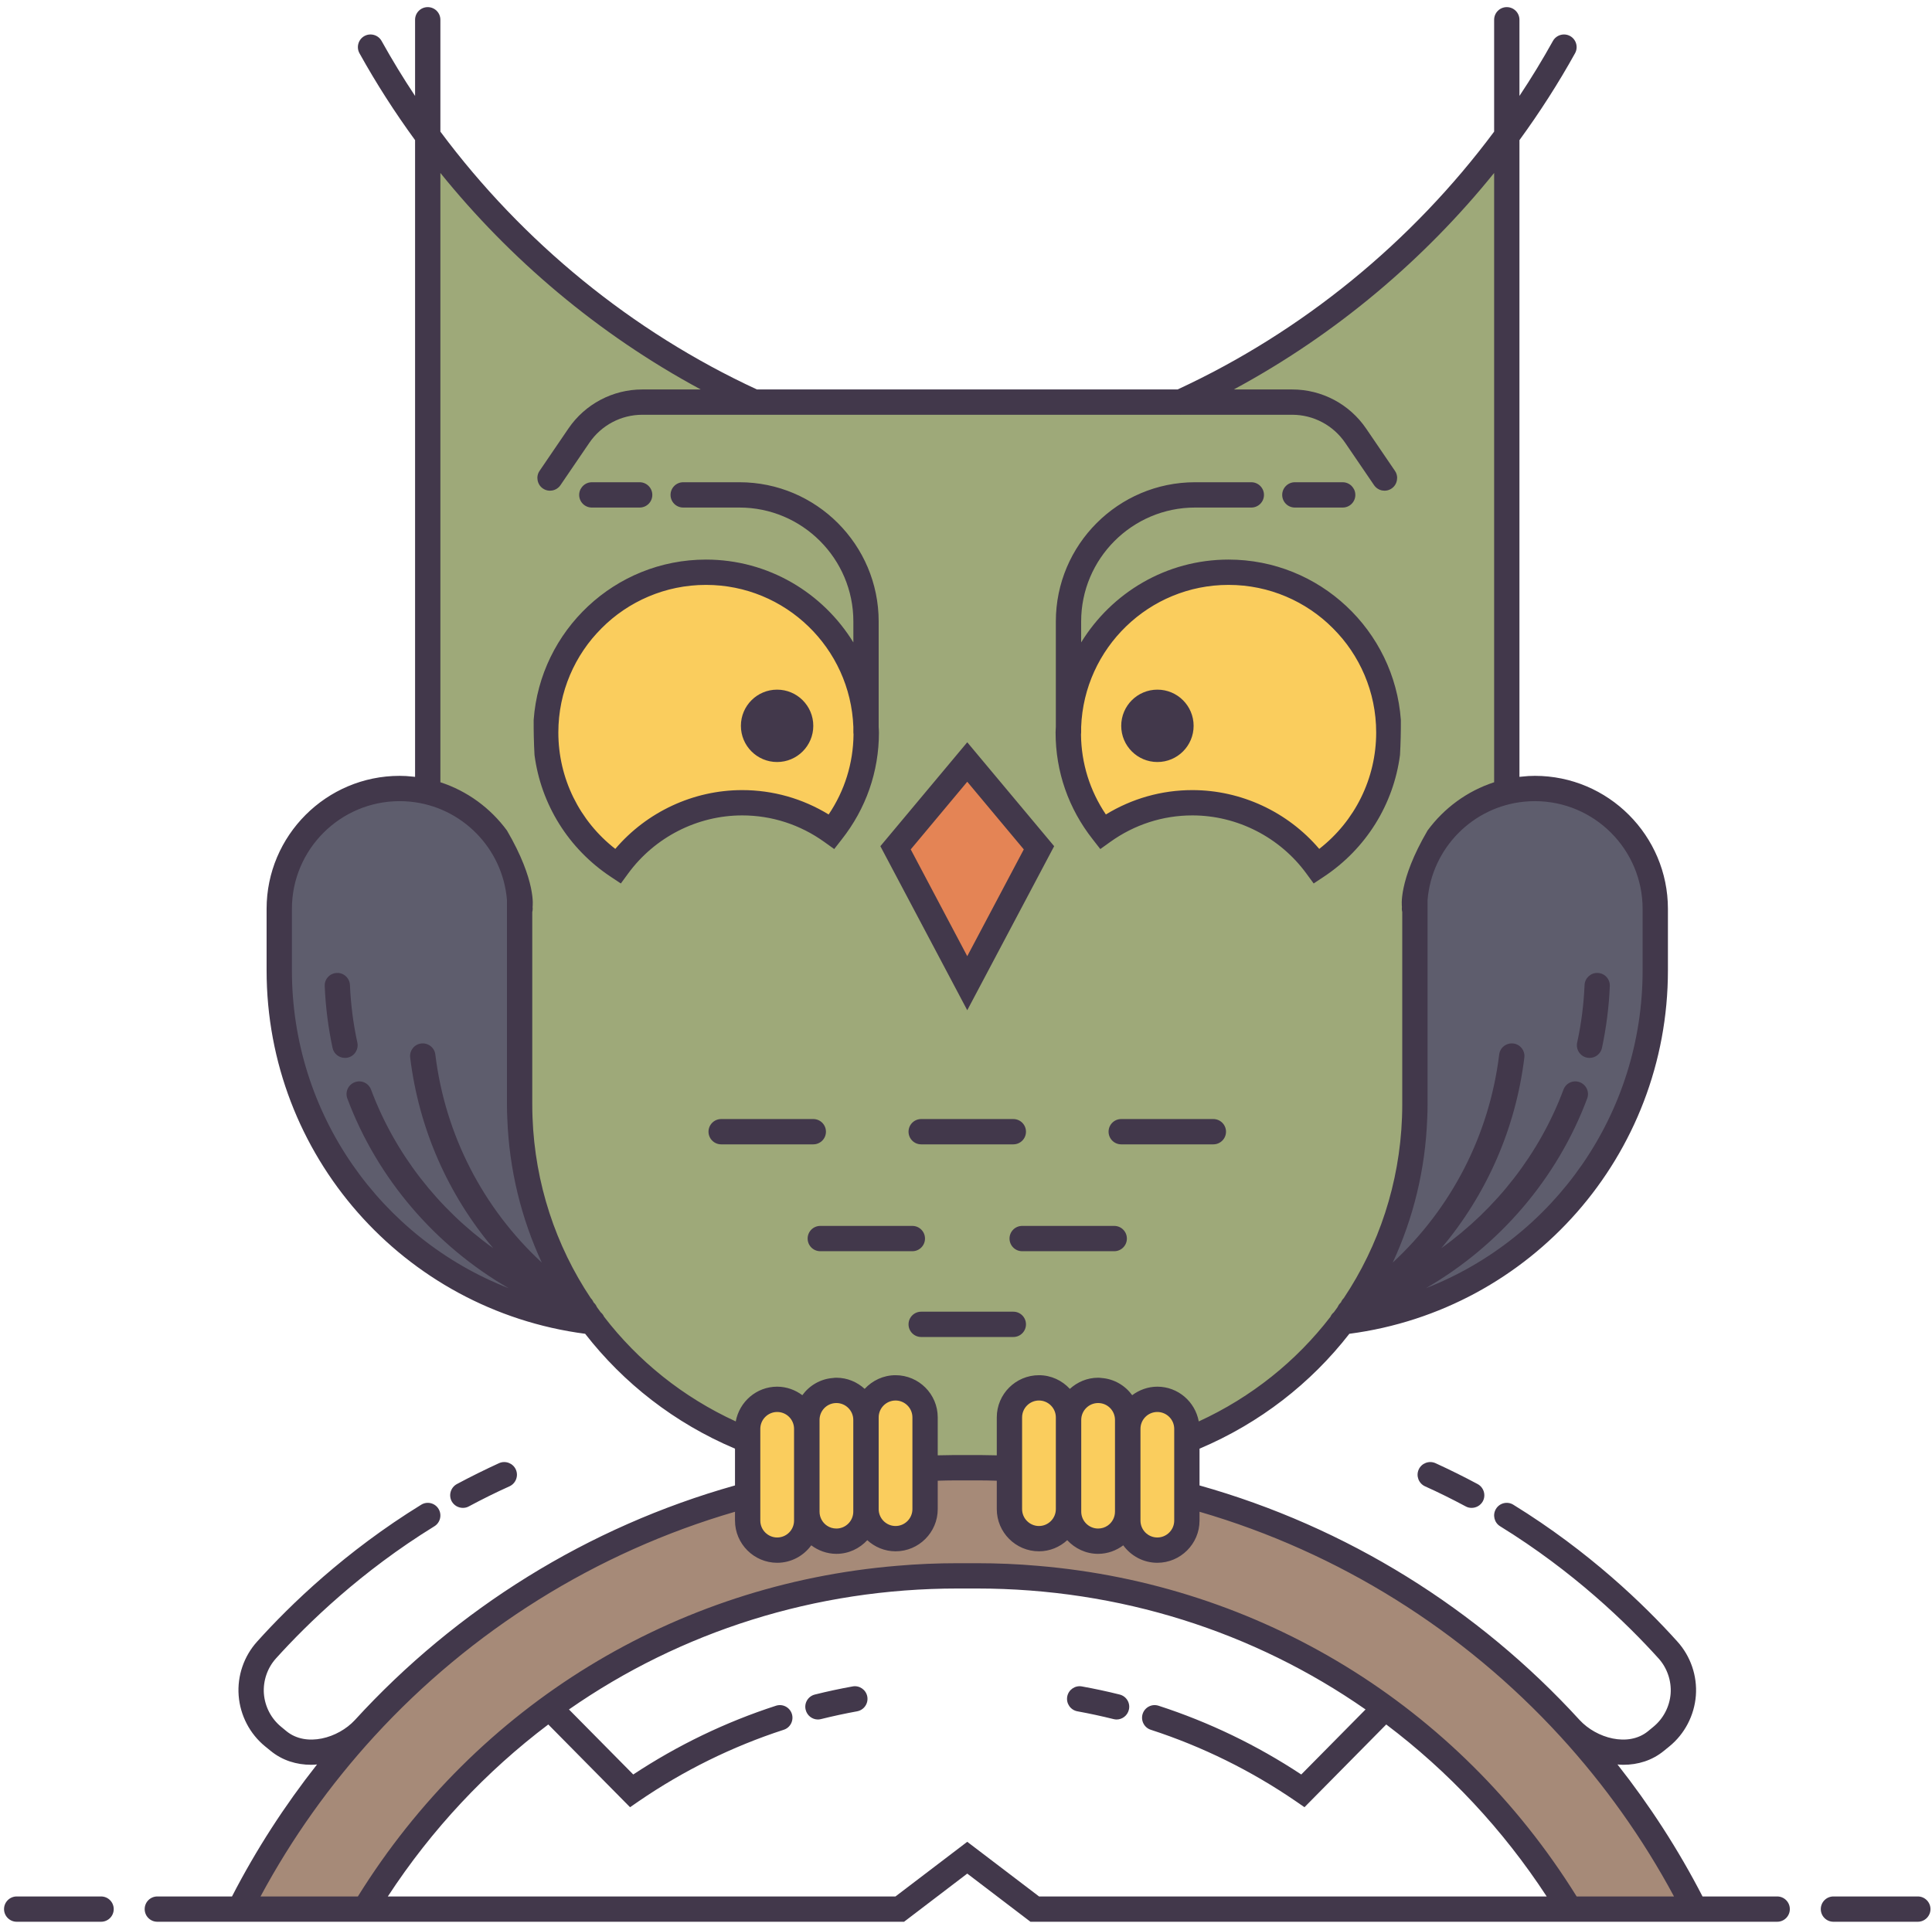 <?xml version="1.0" encoding="UTF-8" standalone="no"?>
<svg width="229px" height="228px" viewBox="0 0 229 228" version="1.1" xmlns="http://www.w3.org/2000/svg" xmlns:xlink="http://www.w3.org/1999/xlink">
    <!-- Generator: Sketch 39.1 (31720) - http://www.bohemiancoding.com/sketch -->
    <title>Slice 1</title>
    <desc>Created with Sketch.</desc>
    <defs></defs>
    <g id="Page-1" stroke="none" stroke-width="1" fill="none" fill-rule="evenodd">
        <polyline id="Fill-64" fill="#E48455" points="114.649 114.433 107.351 100.643 114.649 91.905 121.948 100.643 114.649 114.433"></polyline>
        <path d="M133.399,86.055 C133.399,88.145 135.1,89.845 137.189,89.845 C139.279,89.845 140.979,88.145 140.979,86.055 C140.979,83.965 139.279,82.265 137.189,82.265 C135.1,82.265 133.399,83.965 133.399,86.055 L133.399,86.055 Z M92.109,82.265 C90.02,82.265 88.319,83.965 88.319,86.055 C88.319,88.145 90.02,89.845 92.109,89.845 C94.199,89.845 95.899,88.145 95.899,86.055 C95.899,83.965 94.199,82.265 92.109,82.265 L92.109,82.265 Z M156.299,101.333 L155.988,100.969 C152.311,96.652 146.968,94.175 141.329,94.175 C137.807,94.175 134.353,95.149 131.34,96.991 L130.932,97.241 L130.664,96.844 C128.719,93.956 127.67,90.584 127.634,87.025 C127.641,86.964 127.649,86.905 127.649,86.845 L127.649,86.166 C128.014,76.453 135.906,68.845 145.619,68.845 C155.544,68.845 163.619,76.92 163.619,86.845 C163.619,92.43 161.089,97.604 156.677,101.039 L156.299,101.333 L156.299,101.333 Z M72.622,101.039 C68.21,97.604 65.68,92.43 65.68,86.845 C65.68,76.92 73.755,68.845 83.68,68.845 C93.393,68.845 101.285,76.453 101.649,86.166 L101.649,86.845 C101.649,86.905 101.658,86.964 101.665,87.025 C101.629,90.584 100.58,93.956 98.635,96.844 L98.367,97.241 L97.959,96.991 C94.946,95.149 91.492,94.175 87.97,94.175 C82.331,94.175 76.988,96.652 73.311,100.969 L73,101.333 L72.622,101.039 L72.622,101.039 Z M120.649,178.925 L120.649,168.045 C120.649,166.666 121.771,165.545 123.149,165.545 C124.528,165.545 125.649,166.666 125.649,168.045 L125.649,178.925 C125.649,180.304 124.528,181.425 123.149,181.425 C121.771,181.425 120.649,180.304 120.649,178.925 L120.649,178.925 Z M106.149,181.425 C104.771,181.425 103.649,180.304 103.649,178.925 L103.649,168.045 C103.649,166.666 104.771,165.545 106.149,165.545 C107.528,165.545 108.649,166.666 108.649,168.045 L108.649,178.925 C108.649,180.304 107.528,181.425 106.149,181.425 L106.149,181.425 Z M127.659,179.225 L127.659,168.345 C127.659,166.966 128.78,165.845 130.159,165.845 C130.258,165.845 130.356,165.848 130.408,165.857 C131.691,165.984 132.659,167.053 132.659,168.345 L132.659,179.225 C132.659,180.056 132.248,180.831 131.563,181.297 C131.154,181.577 130.669,181.725 130.159,181.725 C128.78,181.725 127.659,180.604 127.659,179.225 L127.659,179.225 Z M99.14,181.725 C98.63,181.725 98.145,181.577 97.736,181.297 C97.051,180.831 96.64,180.056 96.64,179.225 L96.64,168.345 C96.64,167.053 97.607,165.984 98.891,165.857 C98.942,165.848 99.041,165.845 99.14,165.845 C100.519,165.845 101.64,166.966 101.64,168.345 L101.64,179.225 C101.64,180.604 100.519,181.725 99.14,181.725 L99.14,181.725 Z M134.68,180.285 L134.68,169.405 C134.68,168.026 135.801,166.905 137.18,166.905 C138.559,166.905 139.68,168.026 139.68,169.405 L139.68,180.285 C139.68,181.664 138.559,182.785 137.18,182.785 C135.801,182.785 134.68,181.664 134.68,180.285 L134.68,180.285 Z M92.119,182.785 C90.74,182.785 89.619,181.664 89.619,180.285 L89.619,169.405 C89.619,168.026 90.74,166.905 92.119,166.905 C93.498,166.905 94.619,168.026 94.619,169.405 L94.619,180.285 C94.619,181.664 93.498,182.785 92.119,182.785 L92.119,182.785 Z" id="Fill-65" fill="#FACD5D"></path>
        <path d="M198.859,224.609 C195.185,217.764 190.632,211.351 185.328,205.548 C173.651,192.805 158.789,183.551 142.319,178.754 L141.68,178.569 L141.68,180.285 C141.68,182.767 139.661,184.785 137.18,184.785 C135.753,184.785 134.394,184.088 133.544,182.921 L133.246,182.512 L132.841,182.815 C132.043,183.41 131.116,183.725 130.159,183.725 C128.91,183.725 127.74,183.206 126.865,182.265 L126.526,181.9 L126.16,182.237 C125.328,183.003 124.26,183.425 123.149,183.425 C120.668,183.425 118.649,181.407 118.649,178.925 L118.649,175.069 L118.163,175.055 C117.39,175.034 116.68,175.015 115.979,175.015 L113.319,175.015 C112.619,175.015 111.909,175.034 111.136,175.055 L110.649,175.069 L110.649,178.925 C110.649,181.407 108.631,183.425 106.149,183.425 C105.039,183.425 103.971,183.003 103.139,182.237 L102.772,181.9 L102.434,182.265 C101.559,183.206 100.389,183.725 99.14,183.725 C98.183,183.725 97.256,183.41 96.458,182.815 L96.053,182.512 L95.755,182.921 C94.905,184.088 93.546,184.785 92.119,184.785 C89.638,184.785 87.619,182.767 87.619,180.285 L87.619,178.569 L86.979,178.754 C70.51,183.551 55.647,192.805 43.971,205.548 C38.667,211.351 34.114,217.764 30.439,224.609 L30.044,225.345 L42.697,225.345 L42.844,225.109 C56.871,202.548 80.016,188.345 106.344,186.143 C108.657,185.939 111.065,185.835 113.499,185.835 L115.8,185.835 C118.233,185.835 120.642,185.939 122.955,186.143 C149.283,188.345 172.428,202.548 186.455,225.109 L186.602,225.345 L199.255,225.345 L198.859,224.609" id="Fill-66" fill="#A68A78"></path>
        <path d="M189.391,124.141 C189.292,124.603 188.888,124.925 188.409,124.925 C188.338,124.925 188.262,124.918 188.2,124.906 C187.662,124.792 187.315,124.259 187.429,123.717 C187.917,121.496 188.217,119.17 188.319,116.807 C188.338,116.288 188.784,115.852 189.294,115.852 L189.294,115.352 L189.35,115.854 C189.627,115.865 189.872,115.977 190.051,116.171 C190.231,116.367 190.323,116.623 190.311,116.891 C190.212,119.303 189.902,121.741 189.391,124.141 L189.391,124.141 Z M181.93,94.485 C181.493,94.485 181.067,94.506 180.641,94.547 C174.261,95.162 169.243,100.253 168.711,106.654 L168.709,130.905 C168.709,131.466 168.699,132.018 168.67,132.568 C168.455,138.474 167.095,144.162 164.626,149.485 L165.419,150.062 C172.488,143.511 177.026,134.641 178.195,125.085 C178.257,124.584 178.688,124.206 179.2,124.206 C179.238,124.206 179.276,124.208 179.315,124.212 C179.576,124.243 179.813,124.376 179.978,124.586 C180.143,124.796 180.216,125.059 180.184,125.324 C179.177,133.58 175.813,141.305 170.457,147.662 L171.131,148.391 C177.869,143.569 182.938,136.988 185.788,129.36 C185.933,128.97 186.306,128.709 186.716,128.709 C186.834,128.709 186.951,128.731 187.063,128.773 C187.585,128.967 187.853,129.544 187.661,130.061 C184.18,139.375 177.463,147.274 168.749,152.302 L169.181,153.2 C184.986,147.036 195.199,132.064 195.199,115.055 L195.199,107.755 C195.199,100.438 189.246,94.485 181.93,94.485 L181.93,94.485 Z M41.099,124.906 C41.037,124.918 40.961,124.925 40.89,124.925 C40.411,124.925 40.007,124.603 39.908,124.141 C39.396,121.741 39.087,119.303 38.988,116.891 C38.976,116.623 39.067,116.367 39.248,116.171 C39.427,115.977 39.672,115.865 39.949,115.854 L40.005,115.352 L40.005,115.852 C40.515,115.852 40.961,116.288 40.979,116.807 C41.082,119.17 41.382,121.496 41.87,123.717 C41.983,124.259 41.637,124.792 41.099,124.906 L41.099,124.906 Z M60.59,130.905 L60.588,106.654 C60.056,100.253 55.038,95.162 48.658,94.547 C48.231,94.506 47.806,94.485 47.369,94.485 C40.053,94.485 34.1,100.438 34.1,107.755 L34.1,115.055 C34.1,132.064 44.313,147.036 60.118,153.2 L60.55,152.302 C51.836,147.274 45.119,139.375 41.638,130.061 C41.446,129.544 41.714,128.967 42.236,128.773 C42.348,128.731 42.465,128.709 42.583,128.709 C42.993,128.709 43.366,128.97 43.511,129.36 C46.361,136.988 51.43,143.569 58.168,148.391 L58.842,147.662 C53.485,141.305 50.122,133.58 49.115,125.324 C49.083,125.059 49.156,124.796 49.321,124.586 C49.485,124.376 49.723,124.243 49.983,124.212 C50.022,124.208 50.061,124.206 50.099,124.206 C50.61,124.206 51.042,124.584 51.104,125.085 C52.272,134.641 56.811,143.511 63.88,150.062 L64.673,149.485 C62.204,144.162 60.844,138.474 60.629,132.568 C60.6,132.018 60.59,131.466 60.59,130.905 L60.59,130.905 Z" id="Fill-67" fill="#5E5D6D"></path>
        <path d="M109.189,158.015 C108.638,158.015 108.189,157.567 108.189,157.015 C108.189,156.463 108.638,156.015 109.189,156.015 L120.109,156.015 C120.661,156.015 121.109,156.463 121.109,157.015 C121.109,157.567 120.661,158.015 120.109,158.015 L109.189,158.015 L109.189,158.015 Z M121.159,147.845 C120.607,147.845 120.159,147.397 120.159,146.845 C120.159,146.293 120.607,145.845 121.159,145.845 L132.069,145.845 C132.621,145.845 133.069,146.293 133.069,146.845 C133.069,147.397 132.621,147.845 132.069,147.845 L121.159,147.845 L121.159,147.845 Z M97.229,147.845 C96.678,147.845 96.229,147.397 96.229,146.845 C96.229,146.293 96.678,145.845 97.229,145.845 L108.14,145.845 C108.691,145.845 109.14,146.293 109.14,146.845 C109.14,147.397 108.691,147.845 108.14,147.845 L97.229,147.845 L97.229,147.845 Z M132.899,135.175 C132.348,135.175 131.899,134.727 131.899,134.175 C131.899,133.623 132.348,133.175 132.899,133.175 L143.819,133.175 C144.371,133.175 144.819,133.623 144.819,134.175 C144.819,134.727 144.371,135.175 143.819,135.175 L132.899,135.175 L132.899,135.175 Z M85.479,135.175 C84.928,135.175 84.479,134.727 84.479,134.175 C84.479,133.623 84.928,133.175 85.479,133.175 L96.399,133.175 C96.951,133.175 97.399,133.623 97.399,134.175 C97.399,134.727 96.951,135.175 96.399,135.175 L85.479,135.175 L85.479,135.175 Z M141.329,96.175 C137.722,96.175 134.254,97.297 131.298,99.419 L130.519,99.979 L129.934,99.228 C127.11,95.653 125.619,91.371 125.619,86.845 C125.619,86.711 125.628,86.576 125.636,86.442 L125.648,86.207 L125.649,73.675 C125.649,64.853 132.827,57.675 141.649,57.675 L148.319,57.675 C148.871,57.675 149.319,58.123 149.319,58.675 C149.319,59.227 148.871,59.675 148.319,59.675 L141.649,59.675 C133.93,59.675 127.649,65.955 127.649,73.675 L127.649,77.935 L128.575,76.427 C132.26,70.427 138.631,66.845 145.619,66.845 C151.853,66.845 160.072,76.477 163.743,80.96 C164.052,86.055 164.982,89.178 162.554,97.473 C161.057,99.853 159.052,101.93 156.623,103.538 L155.83,104.065 L155.263,103.289 C152.015,98.835 146.806,96.175 141.329,96.175 L141.329,96.175 Z M74.036,103.289 L73.469,104.065 L72.676,103.538 C70.247,101.93 68.242,99.853 66.745,97.473 C64.316,89.178 65.247,86.055 65.556,80.96 C69.227,76.477 77.446,66.845 83.68,66.845 C90.668,66.845 97.039,70.427 100.724,76.427 L101.649,77.935 L101.649,73.675 C101.649,65.955 95.369,59.675 87.649,59.675 L80.979,59.675 C80.428,59.675 79.979,59.227 79.979,58.675 C79.979,58.123 80.428,57.675 80.979,57.675 L87.649,57.675 C96.472,57.675 103.649,64.853 103.649,73.675 L103.65,86.207 L103.663,86.442 C103.671,86.576 103.68,86.711 103.68,86.845 C103.68,91.371 102.188,95.653 99.365,99.228 L98.78,99.979 L98.001,99.419 C95.045,97.297 91.577,96.175 87.97,96.175 C82.493,96.175 77.284,98.835 74.036,103.289 L74.036,103.289 Z M160.149,58.675 C160.149,59.227 159.701,59.675 159.149,59.675 L153.479,59.675 C152.928,59.675 152.479,59.227 152.479,58.675 C152.479,58.123 152.928,57.675 153.479,57.675 L159.149,57.675 C159.479,57.675 159.793,57.844 159.97,58.117 C160.094,58.285 160.149,58.47 160.149,58.675 L160.149,58.675 Z M69.329,58.117 C69.506,57.844 69.82,57.675 70.149,57.675 L75.819,57.675 C76.371,57.675 76.819,58.123 76.819,58.675 C76.819,59.227 76.371,59.675 75.819,59.675 L70.149,59.675 C69.598,59.675 69.149,59.227 69.149,58.675 C69.149,58.47 69.205,58.285 69.329,58.117 L69.329,58.117 Z M109.189,135.175 C108.638,135.175 108.189,134.727 108.189,134.175 C108.189,133.623 108.638,133.175 109.189,133.175 L120.109,133.175 C120.661,133.175 121.109,133.623 121.109,134.175 C121.109,134.727 120.661,135.175 120.109,135.175 L109.189,135.175 L109.189,135.175 Z M114.649,118.706 L104.948,100.388 L114.649,88.784 L124.351,100.388 L114.649,118.706 L114.649,118.706 Z M76.13,48.675 C73.455,48.675 70.953,50.001 69.437,52.224 L68.423,53.712 C68.389,52.596 68.347,51.502 68.292,50.437 C70.2,48.074 73.064,46.675 76.13,46.675 L83.06,46.675 L83.297,45.735 C76.161,41.89 69.476,37.156 63.426,31.665 L62.59,30.907 L62.59,30.956 C54.829,23.832 51.15,17.011 51.15,17.011 L51.15,93.511 C62.65,97.844 62.483,109.178 62.483,109.178 L62.59,109.178 L62.59,130.905 C62.59,131.441 62.6,131.968 62.619,132.493 C62.907,140.266 65.322,147.766 69.665,154.257 C69.765,154.358 69.841,154.473 69.898,154.609 L69.97,154.737 L70.047,154.809 C70.15,154.906 70.231,155.023 70.288,155.159 L70.31,155.21 L70.343,155.256 C70.495,155.469 70.647,155.682 70.799,155.884 L70.835,155.933 L70.882,155.972 C70.995,156.065 71.085,156.183 71.14,156.311 L71.165,156.369 L71.203,156.419 C75.329,161.784 80.792,166.127 87,168.979 L87.584,169.247 L87.701,168.616 C88.097,166.465 89.955,164.905 92.119,164.905 C93.075,164.905 94.002,165.22 94.801,165.816 L95.205,166.118 L95.504,165.71 C96.286,164.638 97.479,163.968 98.817,163.869 C98.922,163.853 99.026,163.845 99.14,163.845 C100.24,163.845 101.311,164.268 102.152,165.034 L102.519,165.368 L102.855,165.005 C103.73,164.064 104.9,163.545 106.149,163.545 C108.631,163.545 110.649,165.564 110.649,168.045 L110.649,173.058 L111.162,173.045 C112.044,173.023 112.928,173.011 113.801,173.011 L115.498,173.011 C116.371,173.011 117.255,173.023 118.137,173.045 L118.649,173.058 L118.649,168.045 C118.649,165.564 120.668,163.545 123.149,163.545 C124.398,163.545 125.568,164.064 126.443,165.005 L126.78,165.368 L127.146,165.034 C127.988,164.268 129.059,163.845 130.159,163.845 C130.272,163.845 130.377,163.853 130.481,163.869 C131.82,163.968 133.013,164.638 133.795,165.71 L134.094,166.118 L134.498,165.816 C135.297,165.22 136.224,164.905 137.18,164.905 C139.344,164.905 141.202,166.465 141.598,168.616 L141.715,169.247 L142.299,168.979 C148.507,166.127 153.97,161.784 158.096,156.419 L158.134,156.369 L158.159,156.311 C158.214,156.183 158.304,156.065 158.417,155.972 L158.464,155.933 L158.5,155.884 C158.651,155.682 158.804,155.469 158.956,155.256 L158.989,155.21 L159.011,155.159 C159.067,155.023 159.148,154.906 159.252,154.809 L159.329,154.737 L159.4,154.609 C159.458,154.473 159.534,154.358 159.634,154.257 C163.977,147.766 166.392,140.266 166.68,132.493 C166.699,131.968 166.709,131.441 166.709,130.905 L166.709,109.178 L166.815,109.178 C166.815,109.178 166.648,97.844 178.148,93.511 L178.148,17.011 C178.148,17.011 174.47,23.832 166.709,30.956 L166.709,30.907 L165.873,31.665 C159.823,37.156 153.138,41.89 146.002,45.735 L146.239,46.675 L153.169,46.675 C156.234,46.675 159.099,48.074 161.007,50.437 C160.952,51.502 160.91,52.596 160.876,53.712 L159.862,52.224 C158.346,50.001 155.844,48.675 153.169,48.675 L76.13,48.675 L76.13,48.675 Z" id="Fill-68" fill="#9EA979"></path>
        <path d="M132.899,135.675 L143.819,135.675 C144.64,135.675 145.319,135.005 145.319,134.175 C145.319,133.345 144.64,132.675 143.819,132.675 L132.899,132.675 C132.069,132.675 131.399,133.345 131.399,134.175 C131.399,135.005 132.069,135.675 132.899,135.675 L132.899,135.675 Z M97.899,134.175 C97.899,133.345 97.229,132.675 96.399,132.675 L85.479,132.675 C84.659,132.675 83.979,133.345 83.979,134.175 C83.979,135.005 84.659,135.675 85.479,135.675 L96.399,135.675 C97.229,135.675 97.899,135.005 97.899,134.175 L97.899,134.175 Z M160.649,58.675 C160.649,58.365 160.56,58.075 160.39,57.845 C160.13,57.445 159.669,57.175 159.149,57.175 L153.479,57.175 C152.649,57.175 151.979,57.855 151.979,58.675 C151.979,59.505 152.649,60.175 153.479,60.175 L159.149,60.175 C159.979,60.175 160.649,59.505 160.649,58.675 L160.649,58.675 Z M70.149,60.175 L75.819,60.175 C76.649,60.175 77.319,59.505 77.319,58.675 C77.319,57.855 76.649,57.175 75.819,57.175 L70.149,57.175 C69.63,57.175 69.169,57.445 68.909,57.845 C68.739,58.075 68.649,58.365 68.649,58.675 C68.649,59.505 69.319,60.175 70.149,60.175 L70.149,60.175 Z M156.369,100.645 C160.619,97.335 163.119,92.275 163.119,86.845 C163.119,77.195 155.27,69.345 145.619,69.345 C136.189,69.345 128.499,76.845 128.149,86.185 L128.149,86.845 C128.149,86.925 128.14,87.005 128.13,87.085 C128.169,90.505 129.18,93.745 131.079,96.565 C134.169,94.675 137.689,93.675 141.329,93.675 C147.109,93.675 152.63,96.255 156.369,100.645 L156.369,100.645 Z M87.97,93.675 C91.609,93.675 95.13,94.675 98.22,96.565 C100.119,93.745 101.13,90.505 101.169,87.085 C101.159,87.005 101.149,86.925 101.149,86.845 L101.149,86.185 C100.8,76.845 93.109,69.345 83.68,69.345 C74.029,69.345 66.18,77.195 66.18,86.845 C66.18,92.275 68.68,97.335 72.93,100.645 C76.669,96.255 82.189,93.675 87.97,93.675 L87.97,93.675 Z M131.59,99.825 L130.419,100.665 L129.539,99.535 C126.649,95.875 125.119,91.485 125.119,86.845 C125.119,86.625 125.14,86.405 125.149,86.185 L125.149,73.675 C125.149,64.585 132.55,57.175 141.649,57.175 L148.319,57.175 C149.149,57.175 149.819,57.855 149.819,58.675 C149.819,59.505 149.149,60.175 148.319,60.175 L141.649,60.175 C134.209,60.175 128.149,66.235 128.149,73.675 L128.149,76.165 C131.76,70.285 138.229,66.345 145.619,66.345 C156.417,66.345 165.276,74.752 166.044,85.359 C166.051,86.638 166.024,88.036 165.943,89.506 C165.18,95.363 161.919,100.632 156.899,103.955 L155.709,104.745 L154.859,103.585 C151.709,99.265 146.649,96.675 141.329,96.675 C137.829,96.675 134.459,97.765 131.59,99.825 L131.59,99.825 Z M87.97,96.675 C82.649,96.675 77.59,99.265 74.439,103.585 L73.59,104.745 L72.399,103.955 C67.38,100.632 64.119,95.363 63.355,89.506 C63.274,88.036 63.248,86.638 63.255,85.359 C64.022,74.752 72.882,66.345 83.68,66.345 C91.069,66.345 97.539,70.285 101.149,76.165 L101.149,73.675 C101.149,66.235 95.09,60.175 87.649,60.175 L80.979,60.175 C80.149,60.175 79.479,59.505 79.479,58.675 C79.479,57.855 80.149,57.175 80.979,57.175 L87.649,57.175 C96.749,57.175 104.149,64.585 104.149,73.675 L104.149,86.185 C104.159,86.405 104.18,86.625 104.18,86.845 C104.18,91.485 102.649,95.875 99.76,99.535 L98.88,100.665 L97.709,99.825 C94.84,97.765 91.47,96.675 87.97,96.675 L87.97,96.675 Z M114.649,92.685 L107.949,100.705 L114.649,113.365 L121.35,100.705 L114.649,92.685 L114.649,92.685 Z M114.649,119.775 L104.35,100.325 L114.649,88.005 L124.949,100.325 L114.649,119.775 L114.649,119.775 Z M114.649,175.515 L113.319,175.515 C112.6,175.515 111.869,175.535 111.149,175.555 L111.149,178.925 C111.149,181.675 108.909,183.925 106.149,183.925 C104.859,183.925 103.68,183.415 102.8,182.605 C101.88,183.595 100.59,184.225 99.14,184.225 C98.02,184.225 96.989,183.835 96.159,183.215 C95.249,184.465 93.779,185.285 92.119,185.285 C89.369,185.285 87.119,183.035 87.119,180.285 L87.119,179.235 C70.6,184.045 55.84,193.335 44.369,205.855 C44.369,205.855 44.369,205.855 44.359,205.865 C44.35,205.875 44.34,205.885 44.34,205.885 C39.13,211.585 34.59,217.935 30.88,224.845 L42.419,224.845 C56.539,202.135 79.999,187.845 106.3,185.645 C108.68,185.435 111.079,185.335 113.499,185.335 L114.649,185.335 L115.8,185.335 C118.22,185.335 120.619,185.435 122.999,185.645 C149.3,187.845 172.76,202.135 186.88,224.845 L198.419,224.845 C194.709,217.935 190.169,211.585 184.959,205.885 C184.959,205.885 184.949,205.875 184.939,205.865 L184.93,205.855 C173.459,193.335 158.699,184.045 142.18,179.235 L142.18,180.285 C142.18,183.035 139.93,185.285 137.18,185.285 C135.52,185.285 134.05,184.465 133.14,183.215 C132.31,183.835 131.279,184.225 130.159,184.225 C128.709,184.225 127.419,183.595 126.499,182.605 C125.619,183.415 124.439,183.925 123.149,183.925 C120.39,183.925 118.149,181.675 118.149,178.925 L118.149,175.555 C117.43,175.535 116.699,175.515 115.979,175.515 L114.649,175.515 L114.649,175.515 Z M114.649,188.335 L113.499,188.335 C96.64,188.335 80.699,193.435 67.439,202.675 L75.06,210.385 C80.31,206.915 85.989,204.175 91.97,202.235 C92.76,201.975 93.6,202.405 93.859,203.195 C94.109,203.985 93.68,204.835 92.89,205.085 C86.8,207.065 81.02,209.915 75.709,213.555 L74.68,214.265 L64.989,204.455 C57.64,210.005 51.189,216.855 45.97,224.845 L106.14,224.845 L114.649,218.365 L123.159,224.845 L183.329,224.845 C178.109,216.855 171.659,210.005 164.31,204.455 L154.619,214.265 L153.59,213.555 C148.279,209.915 142.499,207.065 136.409,205.085 C135.619,204.835 135.189,203.985 135.439,203.195 C135.699,202.405 136.539,201.975 137.329,202.235 C143.31,204.175 148.989,206.915 154.239,210.385 L161.859,202.675 C148.6,193.435 132.659,188.335 115.8,188.335 L114.649,188.335 L114.649,188.335 Z M135.18,169.405 L135.18,180.285 C135.18,181.385 136.069,182.285 137.18,182.285 C138.279,182.285 139.18,181.385 139.18,180.285 L139.18,169.405 C139.18,168.305 138.279,167.405 137.18,167.405 C136.069,167.405 135.18,168.305 135.18,169.405 L135.18,169.405 Z M92.119,167.405 C91.02,167.405 90.119,168.305 90.119,169.405 L90.119,180.285 C90.119,181.385 91.02,182.285 92.119,182.285 C93.229,182.285 94.119,181.385 94.119,180.285 L94.119,169.405 C94.119,168.305 93.229,167.405 92.119,167.405 L92.119,167.405 Z M128.159,168.345 L128.159,179.225 C128.159,180.325 129.06,181.225 130.159,181.225 C130.569,181.225 130.959,181.105 131.279,180.885 C131.81,180.525 132.159,179.915 132.159,179.225 L132.159,168.345 C132.159,167.315 131.38,166.455 130.359,166.355 C130.3,166.345 130.229,166.345 130.159,166.345 C129.06,166.345 128.159,167.245 128.159,168.345 L128.159,168.345 Z M99.14,166.345 C99.069,166.345 98.999,166.345 98.939,166.355 C97.919,166.455 97.14,167.315 97.14,168.345 L97.14,179.225 C97.14,179.915 97.489,180.525 98.02,180.885 C98.34,181.105 98.729,181.225 99.14,181.225 C100.239,181.225 101.14,180.325 101.14,179.225 L101.14,168.345 C101.14,167.245 100.239,166.345 99.14,166.345 L99.14,166.345 Z M121.149,168.045 L121.149,178.925 C121.149,180.025 122.05,180.925 123.149,180.925 C124.249,180.925 125.149,180.025 125.149,178.925 L125.149,168.045 C125.149,166.945 124.249,166.045 123.149,166.045 C122.05,166.045 121.149,166.945 121.149,168.045 L121.149,168.045 Z M106.149,166.045 C105.05,166.045 104.149,166.945 104.149,168.045 L104.149,178.925 C104.149,180.025 105.05,180.925 106.149,180.925 C107.249,180.925 108.149,180.025 108.149,178.925 L108.149,168.045 C108.149,166.945 107.249,166.045 106.149,166.045 L106.149,166.045 Z M89.399,49.175 C89.39,49.175 89.39,49.185 89.38,49.185 C89.38,49.185 89.369,49.175 89.359,49.175 L76.13,49.175 C73.609,49.175 71.27,50.425 69.85,52.505 L67.069,56.585 L66.43,57.525 C65.959,58.205 65.029,58.385 64.35,57.915 C63.99,57.673 63.78,57.304 63.718,56.909 C63.71,56.819 63.702,56.726 63.695,56.636 C63.702,56.359 63.777,56.083 63.949,55.835 L67.369,50.815 C69.34,47.915 72.619,46.175 76.13,46.175 L83.06,46.175 C70.827,39.583 60.393,30.656 52.199,20.505 L52.199,92.745 C55.399,93.785 58.14,95.815 60.09,98.465 C63.609,104.486 63.128,107.506 63.128,107.506 C63.131,107.589 63.14,107.67 63.14,107.755 C63.14,107.885 63.119,108.015 63.09,108.135 L63.09,130.905 C63.09,131.435 63.1,131.955 63.119,132.475 C63.409,140.315 65.869,147.685 70.02,153.905 C70.169,154.055 70.279,154.225 70.359,154.415 C70.369,154.425 70.38,154.435 70.39,154.445 C70.55,154.595 70.669,154.775 70.749,154.965 C70.899,155.175 71.05,155.385 71.199,155.585 C71.369,155.725 71.51,155.905 71.6,156.115 C75.63,161.355 80.939,165.645 87.209,168.525 C87.64,166.185 89.669,164.405 92.119,164.405 C93.239,164.405 94.27,164.795 95.1,165.415 C95.939,164.265 97.239,163.485 98.739,163.375 C98.869,163.355 98.999,163.345 99.14,163.345 C100.43,163.345 101.6,163.855 102.489,164.665 C103.409,163.675 104.699,163.045 106.149,163.045 C108.909,163.045 111.149,165.285 111.149,168.045 L111.149,172.545 C112.322,172.515 113.496,172.505 114.649,172.515 C115.803,172.505 116.977,172.515 118.149,172.545 L118.149,168.045 C118.149,165.285 120.39,163.045 123.149,163.045 C124.6,163.045 125.89,163.675 126.81,164.665 C127.699,163.855 128.869,163.345 130.159,163.345 C130.3,163.345 130.43,163.355 130.56,163.375 C132.06,163.485 133.359,164.265 134.199,165.415 C135.029,164.795 136.06,164.405 137.18,164.405 C139.63,164.405 141.659,166.185 142.09,168.525 C148.359,165.645 153.669,161.355 157.699,156.115 C157.789,155.905 157.93,155.725 158.1,155.585 C158.249,155.385 158.399,155.175 158.55,154.965 C158.63,154.775 158.749,154.595 158.909,154.445 C158.919,154.435 158.93,154.425 158.939,154.415 C159.02,154.225 159.13,154.055 159.279,153.905 C163.43,147.685 165.89,140.315 166.18,132.475 C166.199,131.955 166.209,131.435 166.209,130.905 L166.209,108.135 C166.18,108.015 166.159,107.885 166.159,107.755 C166.159,107.67 166.168,107.589 166.171,107.506 C166.171,107.506 165.689,104.486 169.209,98.465 C171.159,95.815 173.899,93.785 177.1,92.745 L177.1,20.505 C168.906,30.656 158.472,39.583 146.239,46.175 L153.169,46.175 C156.68,46.175 159.959,47.915 161.93,50.815 L165.35,55.835 C165.521,56.083 165.597,56.359 165.604,56.636 C165.597,56.726 165.589,56.819 165.581,56.909 C165.519,57.304 165.309,57.673 164.949,57.915 C164.27,58.385 163.34,58.205 162.869,57.525 L162.229,56.585 L159.449,52.505 C158.029,50.425 155.689,49.175 153.169,49.175 L139.939,49.175 C139.93,49.175 139.919,49.185 139.919,49.185 C139.909,49.185 139.909,49.175 139.899,49.175 L89.399,49.175 L89.399,49.175 Z M177.699,125.025 C177.8,124.205 178.539,123.625 179.369,123.715 C180.199,123.815 180.779,124.565 180.68,125.385 C179.649,133.835 176.189,141.635 170.84,147.985 C177.35,143.325 182.479,136.785 185.319,129.185 C185.609,128.405 186.47,128.015 187.239,128.305 C188.02,128.595 188.419,129.455 188.13,130.235 C184.579,139.735 177.699,147.715 168.999,152.735 C184.18,146.815 194.699,132.065 194.699,115.055 L194.699,107.755 C194.699,100.715 188.97,94.985 181.93,94.985 C181.51,94.985 181.1,95.005 180.689,95.045 C174.569,95.635 169.72,100.555 169.209,106.695 L169.209,130.905 C169.209,131.475 169.199,132.035 169.169,132.595 C168.949,138.645 167.52,144.435 165.079,149.695 C172.029,143.255 176.529,134.585 177.699,125.025 L177.699,125.025 Z M64.22,149.695 C61.779,144.435 60.35,138.645 60.13,132.595 C60.1,132.035 60.09,131.475 60.09,130.905 L60.09,106.695 C59.579,100.555 54.729,95.635 48.609,95.045 C48.199,95.005 47.789,94.985 47.369,94.985 C40.329,94.985 34.6,100.715 34.6,107.755 L34.6,115.055 C34.6,132.065 45.119,146.815 60.3,152.735 C51.6,147.715 44.72,139.735 41.169,130.235 C40.88,129.455 41.279,128.595 42.06,128.305 C42.829,128.015 43.689,128.405 43.979,129.185 C46.819,136.785 51.949,143.325 58.459,147.985 C53.109,141.635 49.649,133.835 48.619,125.385 C48.52,124.565 49.1,123.815 49.93,123.715 C50.76,123.625 51.499,124.205 51.6,125.025 C52.77,134.585 57.27,143.255 64.22,149.695 L64.22,149.695 Z M114.649,222.135 L107.159,227.845 L18.649,227.845 C17.819,227.845 17.149,227.175 17.149,226.345 C17.149,225.515 17.819,224.845 18.649,224.845 L27.499,224.845 C30.369,219.275 33.76,214.045 37.579,209.195 C37.35,209.215 37.119,209.235 36.89,209.235 C35.169,209.235 33.479,208.735 32.069,207.575 L31.43,207.055 C29.609,205.575 28.47,203.375 28.289,201.035 C28.109,198.695 28.909,196.355 30.489,194.615 C34.399,190.265 40.949,183.935 49.919,178.405 C50.619,177.965 51.55,178.185 51.979,178.895 C52.409,179.595 52.189,180.525 51.489,180.955 C42.829,186.295 36.499,192.425 32.709,196.625 C31.689,197.755 31.169,199.285 31.279,200.805 C31.399,202.335 32.14,203.765 33.329,204.735 L33.959,205.255 C36.3,207.165 40.069,206.085 42.06,203.935 C54.109,190.745 69.68,181.025 87.119,176.115 L87.119,171.755 C79.959,168.725 73.909,163.985 69.359,158.135 C47.789,155.305 31.6,136.925 31.6,115.055 L31.6,107.755 C31.6,99.065 38.68,91.985 47.369,91.985 C47.89,91.985 48.399,92.015 48.899,92.075 C48.999,92.085 49.1,92.095 49.199,92.105 L49.199,16.615 C46.8,13.325 44.59,9.885 42.609,6.315 C42.209,5.595 42.47,4.675 43.189,4.275 C43.909,3.875 44.829,4.135 45.229,4.855 C46.47,7.085 47.789,9.255 49.199,11.375 L49.199,2.345 C49.199,1.515 49.869,0.845 50.699,0.845 C51.529,0.845 52.199,1.515 52.199,2.345 L52.199,15.605 C61.939,28.695 74.919,39.325 89.72,46.175 L139.579,46.175 C154.38,39.325 167.359,28.695 177.1,15.605 L177.1,2.345 C177.1,1.515 177.77,0.845 178.6,0.845 C179.43,0.845 180.1,1.515 180.1,2.345 L180.1,11.375 C181.51,9.255 182.829,7.085 184.069,4.855 C184.47,4.135 185.39,3.875 186.109,4.275 C186.829,4.675 187.09,5.595 186.689,6.315 C184.709,9.885 182.499,13.325 180.1,16.615 L180.1,92.105 C180.199,92.095 180.3,92.085 180.399,92.075 C180.899,92.015 181.409,91.985 181.93,91.985 C190.619,91.985 197.699,99.065 197.699,107.755 L197.699,115.055 C197.699,136.925 181.51,155.305 159.939,158.135 C155.39,163.985 149.34,168.725 142.18,171.755 L142.18,176.115 C159.619,181.025 175.189,190.745 187.239,203.935 C189.229,206.085 192.999,207.165 195.34,205.255 L195.97,204.735 C197.159,203.765 197.899,202.335 198.02,200.805 C198.13,199.285 197.609,197.755 196.59,196.625 C192.8,192.425 186.47,186.295 177.81,180.955 C177.109,180.525 176.89,179.595 177.319,178.895 C177.749,178.185 178.68,177.965 179.38,178.405 C188.35,183.935 194.899,190.265 198.81,194.615 C200.39,196.355 201.189,198.695 201.01,201.035 C200.829,203.375 199.689,205.575 197.869,207.055 L197.229,207.575 C195.819,208.735 194.13,209.235 192.409,209.235 C192.18,209.235 191.949,209.215 191.72,209.195 C195.539,214.045 198.93,219.275 201.8,224.845 L210.649,224.845 C211.479,224.845 212.149,225.515 212.149,226.345 C212.149,227.175 211.479,227.845 210.649,227.845 L122.14,227.845 L114.649,222.135 L114.649,222.135 Z M175.76,177.995 C176.149,177.265 175.88,176.355 175.149,175.955 C173.51,175.075 171.829,174.245 170.149,173.475 C169.39,173.135 168.499,173.475 168.159,174.225 C167.819,174.975 168.149,175.865 168.899,176.215 C170.529,176.945 172.149,177.755 173.72,178.595 C173.949,178.725 174.189,178.775 174.43,178.775 C174.97,178.775 175.479,178.495 175.76,177.995 L175.76,177.995 Z M54.869,178.775 C55.109,178.775 55.35,178.725 55.579,178.595 C57.149,177.755 58.77,176.945 60.399,176.215 C61.149,175.865 61.479,174.975 61.14,174.225 C60.8,173.475 59.909,173.135 59.149,173.475 C57.47,174.245 55.789,175.075 54.149,175.955 C53.419,176.355 53.149,177.265 53.539,177.995 C53.819,178.495 54.329,178.775 54.869,178.775 L54.869,178.775 Z M126.499,201.145 C126.35,201.965 126.89,202.745 127.709,202.895 C129.13,203.155 130.569,203.465 131.979,203.815 C132.109,203.845 132.229,203.865 132.35,203.865 C133.02,203.865 133.63,203.405 133.8,202.725 C134.01,201.925 133.52,201.105 132.709,200.905 C131.239,200.535 129.729,200.215 128.239,199.945 C127.43,199.795 126.649,200.335 126.499,201.145 L126.499,201.145 Z M101.06,199.945 C99.569,200.215 98.06,200.535 96.59,200.905 C95.779,201.105 95.289,201.925 95.499,202.725 C95.669,203.405 96.279,203.865 96.949,203.865 C97.069,203.865 97.189,203.845 97.319,203.815 C98.729,203.465 100.169,203.155 101.59,202.895 C102.409,202.745 102.949,201.965 102.8,201.145 C102.649,200.335 101.869,199.795 101.06,199.945 L101.06,199.945 Z M141.479,86.055 C141.479,83.685 139.56,81.765 137.189,81.765 C134.819,81.765 132.899,83.685 132.899,86.055 C132.899,88.425 134.819,90.345 137.189,90.345 C139.56,90.345 141.479,88.425 141.479,86.055 L141.479,86.055 Z M92.109,90.345 C94.479,90.345 96.399,88.425 96.399,86.055 C96.399,83.685 94.479,81.765 92.109,81.765 C89.739,81.765 87.819,83.685 87.819,86.055 C87.819,88.425 89.739,90.345 92.109,90.345 L92.109,90.345 Z M186.939,123.615 C186.77,124.425 187.289,125.225 188.1,125.395 C188.199,125.415 188.31,125.425 188.409,125.425 C189.109,125.425 189.729,124.945 189.88,124.245 C190.39,121.855 190.709,119.385 190.81,116.915 C190.85,116.085 190.209,115.385 189.38,115.355 C188.569,115.305 187.85,115.965 187.819,116.785 C187.72,119.095 187.43,121.385 186.939,123.615 L186.939,123.615 Z M41.479,116.785 C41.449,115.965 40.729,115.305 39.919,115.355 C39.09,115.385 38.449,116.085 38.489,116.915 C38.59,119.385 38.909,121.855 39.419,124.245 C39.569,124.945 40.189,125.425 40.89,125.425 C40.989,125.425 41.1,125.415 41.199,125.395 C42.01,125.225 42.529,124.425 42.359,123.615 C41.869,121.385 41.579,119.095 41.479,116.785 L41.479,116.785 Z M109.189,132.675 C108.359,132.675 107.689,133.345 107.689,134.175 C107.689,135.005 108.359,135.675 109.189,135.675 L120.109,135.675 C120.939,135.675 121.609,135.005 121.609,134.175 C121.609,133.345 120.939,132.675 120.109,132.675 L109.189,132.675 L109.189,132.675 Z M121.159,148.345 L132.069,148.345 C132.899,148.345 133.569,147.675 133.569,146.845 C133.569,146.015 132.899,145.345 132.069,145.345 L121.159,145.345 C120.329,145.345 119.659,146.015 119.659,146.845 C119.659,147.675 120.329,148.345 121.159,148.345 L121.159,148.345 Z M109.64,146.845 C109.64,146.015 108.97,145.345 108.14,145.345 L97.229,145.345 C96.399,145.345 95.729,146.015 95.729,146.845 C95.729,147.675 96.399,148.345 97.229,148.345 L108.14,148.345 C108.97,148.345 109.64,147.675 109.64,146.845 L109.64,146.845 Z M215.819,226.345 C215.819,227.175 216.489,227.845 217.319,227.845 L227.319,227.845 C228.14,227.845 228.819,227.175 228.819,226.345 C228.819,225.515 228.14,224.845 227.319,224.845 L217.319,224.845 C216.489,224.845 215.819,225.515 215.819,226.345 L215.819,226.345 Z M11.979,224.845 L1.979,224.845 C1.159,224.845 0.479,225.515 0.479,226.345 C0.479,227.175 1.159,227.845 1.979,227.845 L11.979,227.845 C12.81,227.845 13.479,227.175 13.479,226.345 C13.479,225.515 12.81,224.845 11.979,224.845 L11.979,224.845 Z M109.189,158.515 C108.359,158.515 107.689,157.845 107.689,157.015 C107.689,156.185 108.359,155.515 109.189,155.515 L120.109,155.515 C120.939,155.515 121.609,156.185 121.609,157.015 C121.609,157.845 120.939,158.515 120.109,158.515 L109.189,158.515 L109.189,158.515 Z" id="Fill-69" fill="#42384B"></path>
    </g>
</svg>